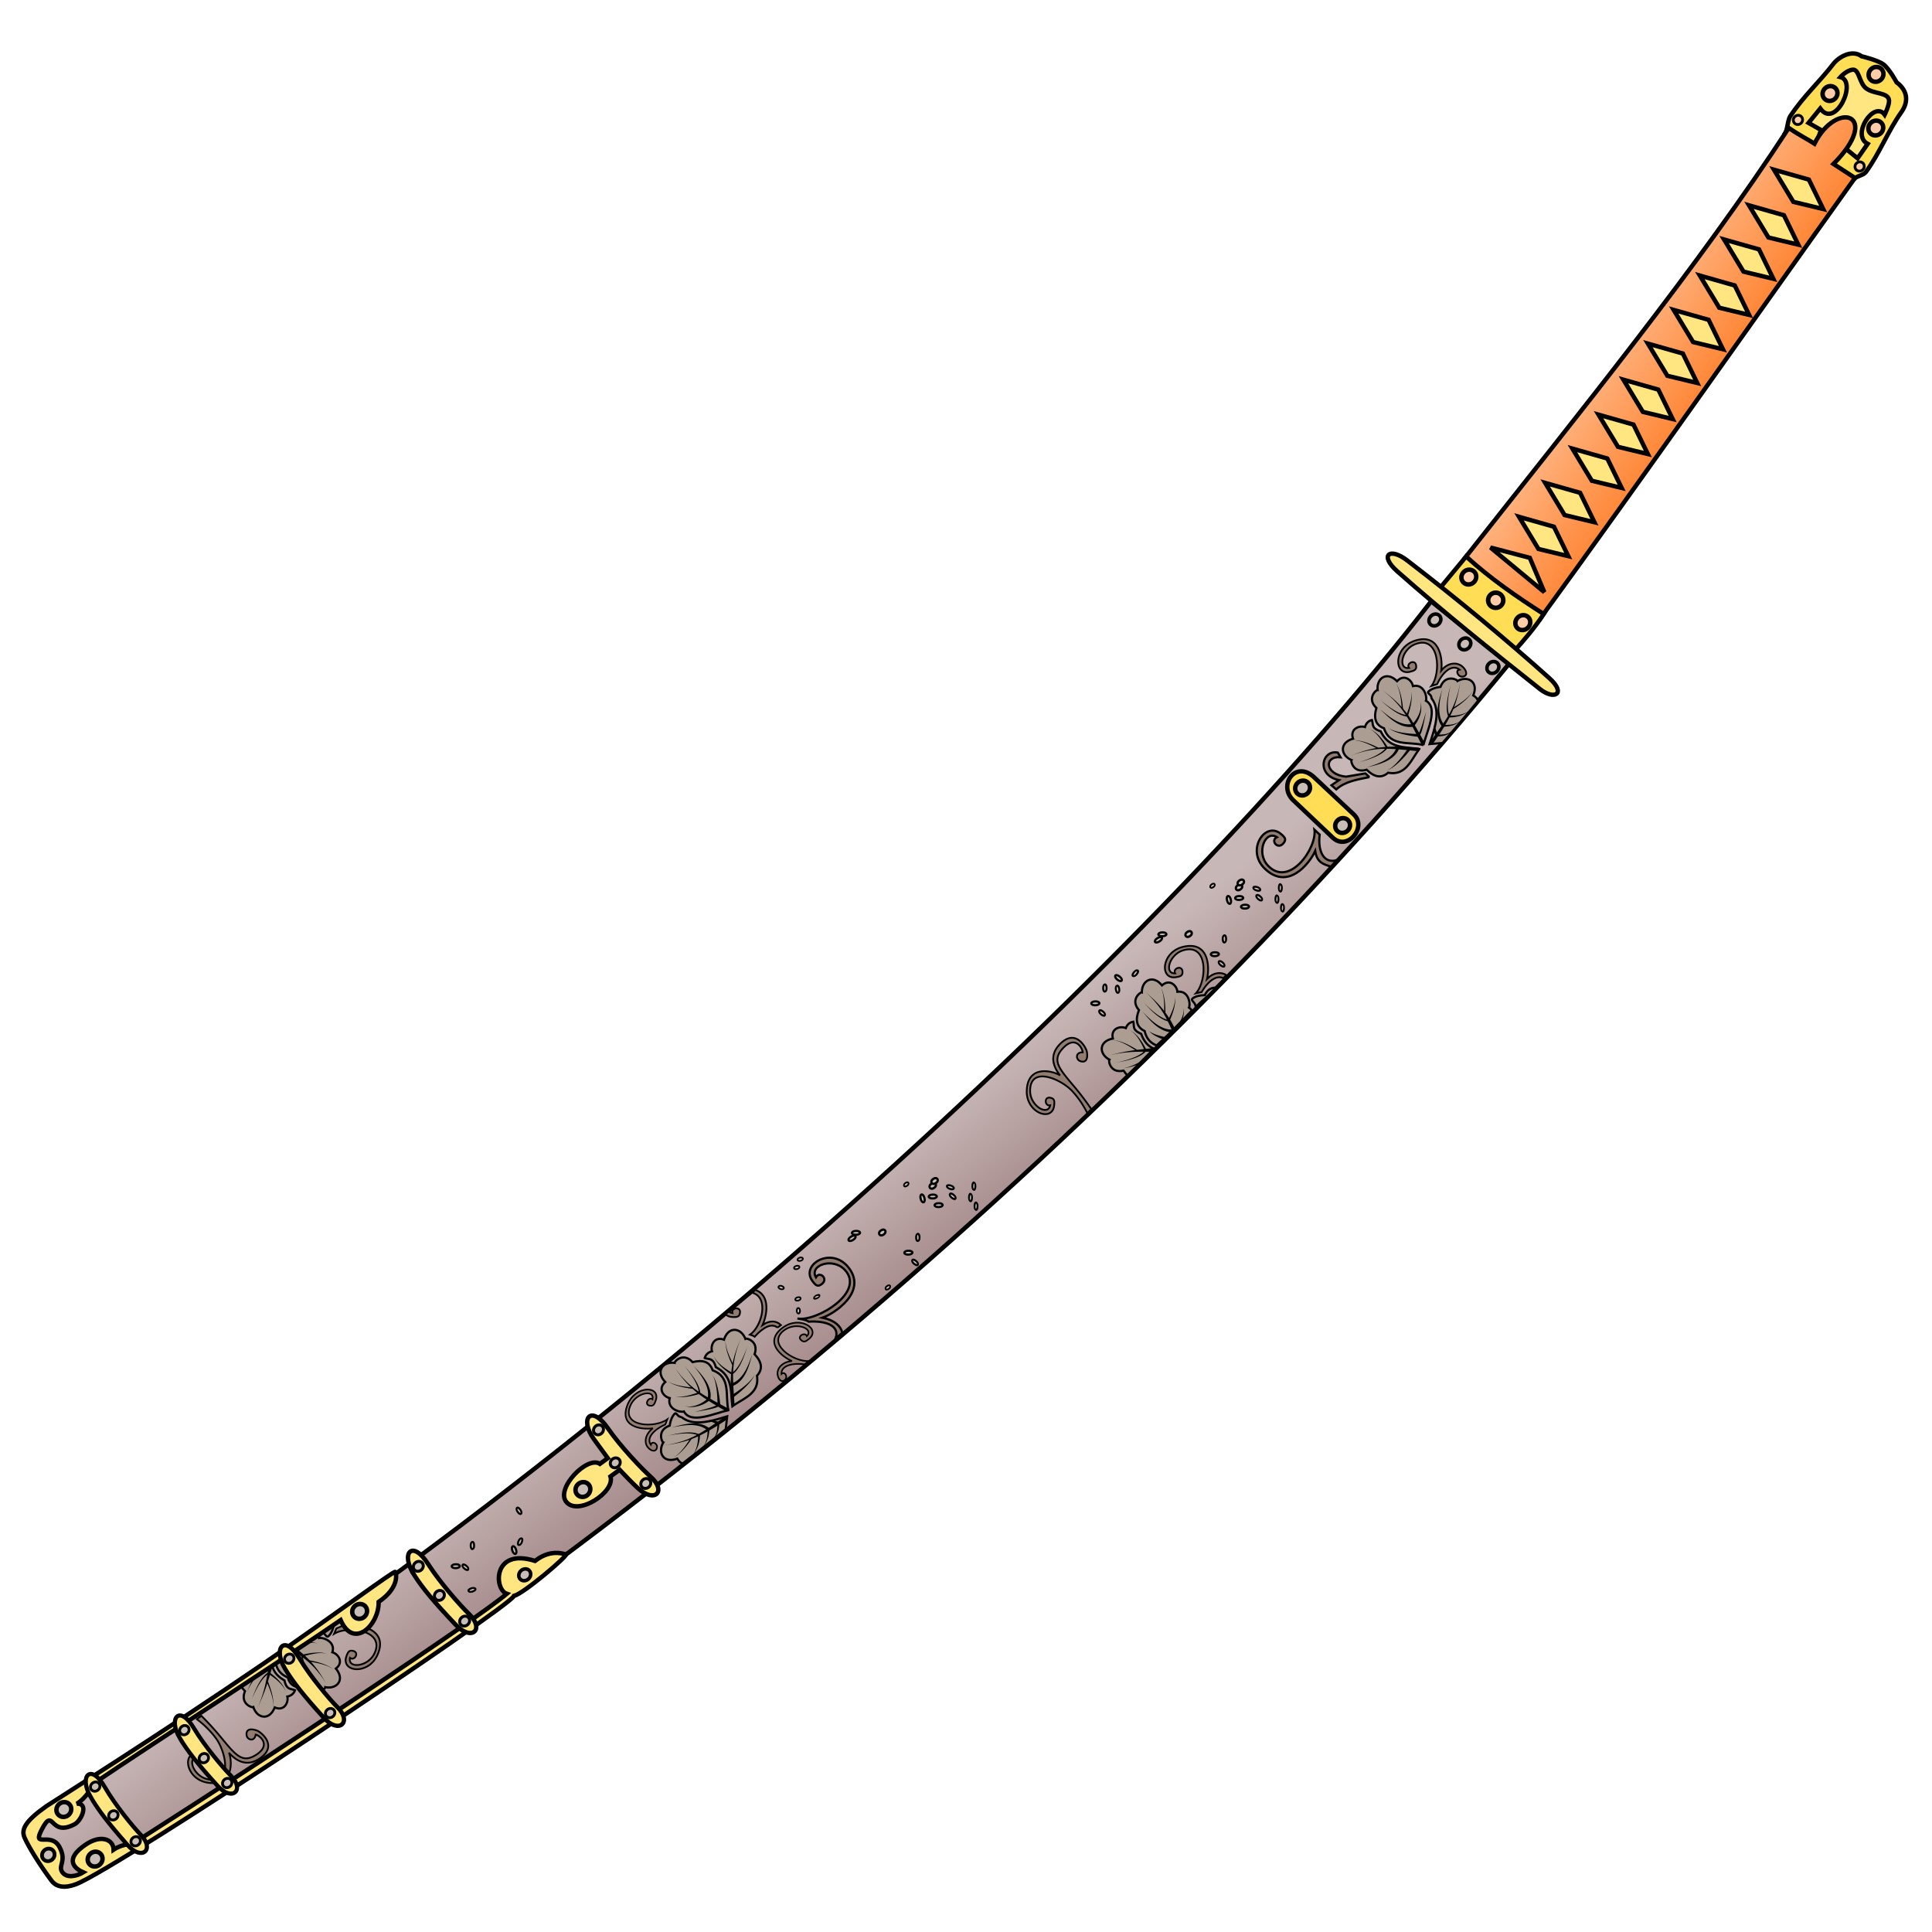 <svg cursor="default" version="1.1" viewBox="0 0 256 256" xmlns="http://www.w3.org/2000/svg">
 <defs>
  <linearGradient id="linearGradient2493" x1="213.71" x2="226.85" y1="45.45" y2="54.558" gradientUnits="userSpaceOnUse">
   <stop stop-color="#ffb380" offset="0"/>
   <stop stop-color="#ff7f2a" offset="1"/>
  </linearGradient>
  <linearGradient id="linearGradient2505" x1="117.64" x2="135.01" y1="151.66" y2="173.63" gradientUnits="userSpaceOnUse">
   <stop stop-color="#c8b7b7" offset="0"/>
   <stop stop-color="#916f6f" offset="1"/>
  </linearGradient>
 </defs>
 <path d="m189.64 79.673c-34.984 45.083-109.68 115.44-183.75 160l-2.347 3.679 3.246 5.212 3.725 0.693c78.262-46.898 143.64-105.57 189.44-161.3z" fill="url(#linearGradient2505)" fill-rule="evenodd" stroke="#000" stroke-width=".581"/>
 <path d="M42.47 216.193c.632.084.729.928 1.08.583.338-.332.56-.84.696-1.482.883-.25 1.174-.784 1.22-1.26-1.434.91-2.239 1.687-2.997 2.159zM31.967 223.458c.126.262.276.354.5.625-.7 1.688.935 2.23 1.104 2.115.472 1.49 2.127 1.858 2.827.042 1.25.556 1.863-.644 1.674-1.44.574-.108.877-.442 1.014-.832-.537-.256-1.107.015-1.392-1.3-1.003-.598-1.434-1.19-1.644-2-1.481.956-2.674 1.807-4.083 2.79zM36.54 220.368c.163.79.578 1.474 1.595 1.908.333 1.205 1.275 1.5 2.59 1.24 1.147 1.422 2.405.247 2.385.043 1.535.3 2.649-.978 1.39-2.462 1.087-.83.327-1.944-.463-2.159.477-1.471-1.345-2.033-1.782-1.882a1.445 1.445 0 0 0-.314-.444c-2.3 1.533-3.252 2.113-5.402 3.757z" fill="#ac9d93" fill-rule="evenodd" stroke="#000" stroke-width=".291"/>
 <path d="M39.036 218.567l-.129.184c.543.379 1.44.958 2.321 1.809.918.887 1.64 1.902 2.115 2.717-.49-.839-1.084-1.863-1.951-2.871a12.423 12.423 0 0 0-2.227-2.024l-.13.185z"/>
 <path d="M39.904 219.422c.034-.01.17.076.207.066.236-.06.926-.267 1.564-.372a5.24 5.24 0 0 1 .915-.078c.38.005.646.07.82.14a2.829 2.829 0 0 0-.817-.19 5.38 5.38 0 0 0-.934.003c-.67.055-1.356.206-1.607.271-.036.01-.114.15-.148.16z"/>
 <path d="M40.065 219.204c-.002.017-.104.06-.105.08-.016.228.013.547.16.976.12.349.298.718.52 1.1.216.37.454.72.662 1.012.188.263.4.536.588.799-.08-.113-.32-.457-.555-.822-.193-.3-.412-.66-.607-1.038a6.197 6.197 0 0 1-.456-1.1c-.122-.419-.133-.711-.119-.914.001-.017-.09-.076-.088-.093zM38.878 218.433l-.176-.056c-.115.357-.17.844-.03 1.447.105.445.3.886.552 1.316.247.422.531.806.775 1.116.324.412.564.691.68.852-.047-.066-.393-.55-.62-.895a9.845 9.845 0 0 1-.673-1.16c-.21-.44-.358-.869-.423-1.286a2.69 2.69 0 0 1 .09-1.278l-.175-.056z"/>
 <path d="M38.844 218.5c.013-.01.154.09.166.08a4.434 4.434 0 0 1 1.503-.787c.302-.086.592-.128.858-.126.357.003.614.086.778.172a2.156 2.156 0 0 0-.773-.24 3.183 3.183 0 0 0-.9.027c-.758.125-1.363.456-1.669.691-.013.01.05.173.037.183zM37.642 219.427l-.178.017c.026.287.133.867.311 1.37.077.217.16.4.247.55.118.204.22.31.293.38-.071-.07-.154-.197-.229-.409a3.446 3.446 0 0 1-.138-.565c-.089-.528-.1-1.06-.128-1.359l-.178.016zM40.75 220.052c.04.006.152.11.195.116.27.042.956.136 1.66.33.346.096.666.206.943.334.372.17.598.337.732.47a2.922 2.922 0 0 0-.715-.504 6.4 6.4 0 0 0-.932-.39 11.084 11.084 0 0 0-1.661-.41c-.044-.007-.181.06-.221.054zM35.889 220.733l-.215-.066c-.14.454-.25 1.287-.48 2.37a16.93 16.93 0 0 1-1.195 3.543c.564-1.219.998-2.197 1.412-3.485.343-1.066.56-1.862.693-2.296l-.215-.066z"/>
 <path d="M35.695 221.634c-.016.007-.107-.056-.123-.047-.202.108-.456.303-.74.656a6.268 6.268 0 0 0-.653 1.027c-.199.381-.368.769-.503 1.1-.122.3-.24.624-.363.923.053-.128.216-.515.4-.907.15-.323.338-.701.554-1.068.221-.377.45-.705.686-.972.29-.326.532-.492.711-.588.014-.008.015-.117.03-.124zM35.929 220.744l-.046-.178a3.334 3.334 0 0 0-1.261.654c-.34.277-.639.613-.899.988-.574.827-.904 1.786-1.002 2.029.104-.26.51-1.154 1.149-1.917.284-.34.594-.632.93-.863a3.598 3.598 0 0 1 1.175-.534l-.046-.179z"/>
 <path d="M35.586 221.655c.014.01-.011.14.003.15.28.197.859.579 1.369 1.068.575.551.855 1.04.968 1.413-.116-.382-.33-.878-.877-1.5a8.054 8.054 0 0 0-1.32-1.18c-.015-.01-.129.059-.143.049zM35.344 222.666c.016.037-.012.187.005.226.109.251.395.882.607 1.581.104.343.18.672.221.975.054.406.033.686-.007.87.04-.186.077-.46.044-.874a6.4 6.4 0 0 0-.168-.996 11.083 11.083 0 0 0-.538-1.624c-.018-.04-.148-.121-.164-.158z"/>
 <g fill-rule="evenodd" stroke="#000">
  <path d="M44.265 216.5c1.804-1.161 6.895-.483 5.317 2.653-.879 1.745-3.55 1.974-3.2.514.579.481 1.277-.697.421-.907-.514-.125-.684.079-.908.726-.723 2.086 2.918 2.496 4.122-.202 1.451-3.252-2.022-3.982-3.613-3.902.991-.64 1.287-1.643.968-2.41 0 0-.508.303-.482.31.303.928-.699 1.912-2.315 2.486zM28.549 230.241c1.312 1.698 2.444 6.219-.998 5.525-1.916-.387-2.842-2.902-1.342-2.951-.31.686 1.01 1.048.987.167-.015-.529-.257-.639-.94-.684-2.203-.147-1.637 3.474 1.283 3.922 3.52.54 3.213-3.036 2.796-3.97.712.784 2.161 2.08 4.111.736 2.455-1.693.091-3.506-.39-3.678-.967-.347-1.5-.105-1.375.652.101.617 1.058.86 1.196-.116.489.094 2.096 1.32.14 2.627-1.98 1.32-2.847 0-4.99-2.57a38.11 38.11 0 0 0-2.337-2.54l-.618.436a12.372 12.372 0 0 1 2.477 2.444z" fill="#917c6f" stroke-width=".234"/>
  <path d="M189.687 92.538c-.03-.637-.724-.635-.35-.956.36-.307.885-.485 1.537-.563.649-1.708 2.21-.981 2.253-.782 1.367-.76 2.822.108 2.086 1.91.375.229.56.47.624.727a270.392 270.392 0 0 1-4.696 5.572c-.59.062-1.187.099-1.716.151.742-2.192 1.496-4.47.262-6.059zM188.072 99.25c-1.118 1.434-1.762 3.576-4.134 3.137-.945.82-1.893.545-2.844-.4-1.742.551-2.14-1.123-2.01-1.282-1.445-.6-1.667-2.28.203-2.82-.446-1.293.803-1.8 1.58-1.542.157-.563.516-.836.917-.938.208.557-.111 1.101 1.173 1.5 1.113 2.297 3.046 2.031 5.115 2.344z" fill="#ac9d93" stroke-width=".291"/>
  <path d="m238.6 16.73s7.15 5.49 7.264 5.381c0.115-0.108 5.883-9.257 5.883-9.257-1.404-2.507-3.467-4.29-6.782-4.7z" fill="#ffe680" stroke-width="1.162"/>
  <g stroke-width=".581">
   <path d="M245.622 23.782l-3.84-1.225 2.277-3.268 2.085 1.688 1.335-1.914c-2.238-1.174.85-5.798 2.25-3.866 0 0 .618-1.253.581-1.87-.066-1.118-1.99-.824-3.044-1.623-.917-.697-.912-2.572-1.78-2.47-.846.099-1.62.977-1.62.977 2.298.614-.68 6.952-2.668 4.165l-1.557 1.908 1.646.937-1.046 3.106-3.718-2.637c.344-.52.352-1.776.694-2.292 1.77-2.668 3.862-4.537 5.706-6.924.696-.901 2.461-1.977 3.76-1.011 0 0 2.111.493 2.882 1.067.77.573 1.74 2.373 1.74 2.373 1.573 1.172 1.554 2.662.635 3.955-1.766 2.484-2.86 5.409-4.695 7.93-.35.482-1.257.507-1.623.994z" fill="#fd5"/>
   <path d="m237.02 16.953c1.589 1.082 2.499 1.489 3.406 2.084 2.993-5.92 8.99-3.824 2.518 2.688l2.85 1.85c-14.287 19.972-27.862 39.369-41.71 58.388l-9.94-8.074c15.185-19.256 30.842-38.506 42.876-56.936z" fill="url(#linearGradient2493)"/>
   <path d="m194.27 73.736-3.545 4.278 10.121 8.026c1.05-1.18 2.411-2.718 3.709-4.677-3.577-2.278-7.191-4.79-10.285-7.627z" fill="#fd5"/>
   <path d="M185.14 75.7c-2.386-2.107-1.038-3.252 1.32-1.44 6.775 5.202 13.28 10.62 18.823 15.589 2.315 2.075.678 2.97-1.222 1.464-6.425-5.093-12.816-10.218-18.921-15.612z" fill="#ffe680"/>
  </g>
 </g>
 <g fill="#c8beb7" stroke="#000" stroke-linecap="square" stroke-width=".471">
  <ellipse transform="rotate(-43.43)" cx="81.602" cy="190.37" rx=".835" ry=".737" style="paint-order:stroke fill markers"/>
  <ellipse transform="rotate(-43.43)" cx="82.299" cy="195.4" rx=".835" ry=".737" style="paint-order:stroke fill markers"/>
  <ellipse transform="rotate(-43.43)" cx="82.856" cy="200.22" rx=".835" ry=".737" style="paint-order:stroke fill markers"/>
 </g>
 <g fill="#fca" stroke="#000" stroke-linecap="square">
  <ellipse transform="rotate(-43.43)" cx="89.82" cy="198.63" rx="1.024" ry=".954" stroke-width=".594" style="paint-order:stroke fill markers"/>
  <circle transform="rotate(-43.43)" cx="89.249" cy="194.01" r="1.005" stroke-width=".604" style="paint-order:stroke fill markers"/>
  <ellipse transform="rotate(-43.43)" cx="88.775" cy="189.33" rx="1.012" ry=".956" stroke-width=".591" style="paint-order:stroke fill markers"/>
 </g>
 <g stroke="#000">
  <path d="m204.63 78.462-1.925-4.546-5.204-1.364zm3.175-4.77-3.952-0.95-2.575-4.262 4.628 1.314zm3.465-4.494-3.952-0.95-2.575-4.262 4.629 1.314zm3.608-4.545-3.951-0.95-2.575-4.262 4.628 1.314zm3.466-4.494-3.952-0.95-2.575-4.262 4.628 1.313zm3.292-4.637-3.952-0.95-2.575-4.262 4.628 1.314zm3.25-4.779-3.952-0.95-2.575-4.262 4.629 1.314zm3.411-4.466-3.951-0.95-2.575-4.262 4.628 1.313zm3.467-4.55-3.951-0.95-2.576-4.263 4.629 1.314zm3.212-4.783-3.952-0.95-2.575-4.262 4.629 1.313zm3.302-4.526-3.952-0.95-2.575-4.262 4.628 1.314zm3.304-4.721-3.952-0.95-2.575-4.262 4.629 1.313z" fill="#ffe680" fill-rule="evenodd" stroke-width=".581"/>
  <g fill="#fca" stroke-linecap="square">
   <g stroke-width=".591">
    <ellipse transform="rotate(-43.43)" cx="167.58" cy="175.7" rx="1.012" ry=".956" paint-order="stroke fill markers"/>
    <ellipse transform="rotate(-43.43)" cx="168.84" cy="183.19" rx="1.012" ry=".956" paint-order="stroke fill markers"/>
    <ellipse transform="rotate(-43.43)" cx="173.75" cy="178.05" rx="1.012" ry=".956" paint-order="stroke fill markers"/>
   </g>
   <ellipse transform="rotate(-43.43)" cx="163.78" cy="185.42" rx=".628" ry=".6" stroke-width=".369" paint-order="stroke fill markers"/>
   <ellipse transform="rotate(-43.43)" cx="162.09" cy="175.32" rx=".628" ry=".6" stroke-width=".369" paint-order="stroke fill markers"/>
  </g>
  <path d="M171.363 106.034c-2.066-1.957.272-5.374 2.758-3.046l5.27 4.938c1.783 1.67-.86 4.896-2.786 3.072z" fill="#fd5" fill-rule="evenodd" stroke-width=".581"/>
  <path d="M78.703 190.706c-1.976-2.708-.411-4.726 1.867-1.42 1.632 2.37 4.508 5.385 5.635 6.383 2.155 1.908.589 3.612-1.712 1.495-.798-.735-1.592-1.579-2.387-2.415l-1.22.89c.661 2.04-4.229 5.254-5.823 3.4-1.524-1.775 2.775-6.197 4.429-5.068l1.041-.758zM74.99 205.977c-1.399-.45-2.766-.17-4.101.853-5.639-1.792-5.436 3.8-3.733 4.356-4.039 3.43-31.19 21.41-48.857 32.657-1.114.709-1.97.395-3.247 1.25-.026-1.348-1.635-2.043-3.64-.712-3.105 2.062-1.381 3.274-.384 3.717-.77.475-2.197.86-2.796-.06-.565-.865.649-1.422-.347-3.29-1.13-2.12-3.688.253-2.35-2.327 1.632-3.148.98 1.107 4.364-.706.888-.476 1.909-2.791.282-2.714 1.292-.778 2.155-2.42 2.299-2.73 8.323-5.62 27.717-18.136 32.657-21.597 1.737 3.955 5.1.63 5.035-2.416 2.699-1.82 2.39-3.717 2.192-3.971-.149-.19-8.166 5.796-17.574 12.237-12.92 8.844-28.368 18.61-28.628 18.793-2.86 2.022-3.376 3.108-2.912 4.175.505 1.16 1.918 3.477 3.569 5.699.939 1.263 2.586.728 3.277.465 5.543-2.108 57.586-36.767 58.007-38.187 1.313-.333 7.078-5.255 6.888-5.492z" fill="#ffe680" fill-rule="evenodd" stroke-width=".581"/>
  <g fill="#c8beb7" stroke-linecap="square">
   <g stroke-width=".591">
    <ellipse transform="rotate(-43.43)" cx="53.562" cy="194.49" rx="1.012" ry=".956" paint-order="stroke fill markers"/>
    <ellipse transform="rotate(-43.43)" cx="53.995" cy="201.74" rx="1.012" ry=".956" paint-order="stroke fill markers"/>
    <ellipse transform="rotate(-43.43)" cx="-79.593" cy="196.43" rx="1.012" ry=".956" paint-order="stroke fill markers"/>
   </g>
   <g stroke-width=".395">
    <ellipse transform="rotate(-43.43)" cx="-74.05" cy="196.81" rx=".692" ry=".623" paint-order="stroke fill markers"/>
    <ellipse transform="rotate(-43.43)" cx="-72.658" cy="192.11" rx=".692" ry=".623" paint-order="stroke fill markers"/>
    <ellipse transform="rotate(-43.43)" cx="-72.992" cy="201.58" rx=".692" ry=".623" paint-order="stroke fill markers"/>
   </g>
   <ellipse transform="rotate(-43.43)" cx="-92.96" cy="199.34" rx=".831" ry=".741" stroke-width=".472" paint-order="stroke fill markers"/>
  </g>
  <g fill="#ffe680" fill-rule="evenodd">
   <path d="M54.844 208.637c-1.8-2.829-.239-4.738 1.917-1.35 1.544 2.427 4.308 5.545 5.397 6.584 2.084 1.986.387 3.7-1.765 1.43-2.87-3.026-4.404-4.865-5.55-6.664z" stroke-width=".581"/>
   <path d="M37.755 221.098c-1.649-2.772-.034-4.647 1.94-1.327 1.415 2.379 3.998 5.434 5.024 6.45 1.964 1.946.224 3.63-1.794 1.407-2.692-2.966-4.12-4.768-5.17-6.53z" stroke-width=".57"/>
   <path d="M23.828 230.313c-1.597-2.687-.03-4.507 1.883-1.288 1.37 2.305 3.873 5.266 4.868 6.252 1.903 1.885.214 3.519-1.742 1.365-2.608-2.874-3.993-4.62-5.009-6.33zM11.989 238.064c-1.555-2.711.04-4.507 1.903-1.259 1.333 2.328 3.79 5.327 4.769 6.328 1.873 1.915.158 3.522-1.763 1.338-2.563-2.914-3.92-4.682-4.91-6.407z" stroke-width=".553"/>
  </g>
  <g fill="#c8beb7" stroke-linecap="square">
   <g stroke-width=".395">
    <ellipse transform="rotate(-43.43)" cx="-103.05" cy="193.55" rx=".692" ry=".623" paint-order="stroke fill markers"/>
    <ellipse transform="rotate(-43.43)" cx="-102.43" cy="188.83" rx=".692" ry=".623" paint-order="stroke fill markers"/>
    <ellipse transform="rotate(-43.43)" cx="-102.96" cy="198.32" rx=".692" ry=".623" paint-order="stroke fill markers"/>
   </g>
   <g stroke-width=".373">
    <ellipse transform="rotate(-42.21)" cx="-136.51" cy="190.7" rx=".651" ry=".59" paint-order="stroke fill markers"/>
    <ellipse transform="rotate(-42.21)" cx="-135.93" cy="186.22" rx=".651" ry=".59" paint-order="stroke fill markers"/>
    <ellipse transform="rotate(-42.21)" cx="-136.43" cy="195.22" rx=".651" ry=".59" paint-order="stroke fill markers"/>
    <ellipse transform="rotate(-39.696)" cx="-142.08" cy="194.68" rx=".651" ry=".59" paint-order="stroke fill markers"/>
    <ellipse transform="rotate(-39.696)" cx="-141.5" cy="190.21" rx=".651" ry=".59" paint-order="stroke fill markers"/>
    <ellipse transform="rotate(-39.696)" cx="-142" cy="199.21" rx=".651" ry=".59" paint-order="stroke fill markers"/>
    <ellipse transform="rotate(-40.134)" cx="-112.37" cy="192.74" rx=".651" ry=".59" paint-order="stroke fill markers"/>
    <ellipse transform="rotate(-40.134)" cx="-112.87" cy="201.74" rx=".651" ry=".59" paint-order="stroke fill markers"/>
   </g>
   <g stroke-width=".591">
    <ellipse transform="rotate(-43.43)" cx="-112.18" cy="187.82" rx="1.012" ry=".956" paint-order="stroke fill markers"/>
    <ellipse transform="rotate(-43.43)" cx="-160.2" cy="187.56" rx="1.012" ry=".956" paint-order="stroke fill markers"/>
    <ellipse transform="rotate(-43.43)" cx="-158.69" cy="179.94" rx="1.012" ry=".956" paint-order="stroke fill markers"/>
   </g>
   <ellipse transform="rotate(-43.43)" cx="-164.32" cy="182.89" rx=".86" ry=".805" stroke-width=".5" paint-order="stroke fill markers"/>
  </g>
  <path d="M188.607 98.73c-1.864-.507-4.4.274-5.22-2.23-1.171-.438-1.384-1.402-1.01-2.688-1.317-1.267-.037-2.418.164-2.38-.165-1.555 1.205-2.554 2.574-1.17.922-1.011 1.965-.157 2.11.648 1.508-.347 1.909 1.517 1.72 1.939 1.705.979.11 4.06-.338 5.882z" fill="#ac9d93" fill-rule="evenodd" stroke-width=".291"/>
 </g>
 <path d="M188.563 98.543l.199-.105c-.504-.96-1.47-2.775-2.425-4.015-1.115-1.449-2.34-2.383-3.495-3.2 1.144.809 2.325 1.853 3.313 3.331.81 1.212 1.735 3.191 2.208 4.093l.2-.104z"/>
 <path d="M186.384 94.985c.012-.033.16-.098.172-.134.086-.243.297-.915.41-1.577.056-.33.086-.642.084-.93a2.844 2.844 0 0 0-.117-.831c.055.18.095.45.067.83-.02.282-.076.586-.157.905-.16.626-.426 1.296-.507 1.526-.013.035.06.178.048.211z"/>
 <path d="M186.615 94.844c-.017 0-.068-.096-.084-.096-.204-.004-.494-.04-.902-.198a6.198 6.198 0 0 1-1.055-.55c-.36-.227-.7-.477-.982-.695a22.549 22.549 0 0 1-.77-.624c.26.223.485.432.745.655.272.232.6.5.951.747.36.254.713.465 1.05.614.415.184.73.24.96.245.017 0 .07-.097.087-.098zM187.28 96.094l-.04-.18a2.69 2.69 0 0 1-1.282-.022 4.677 4.677 0 0 1-1.244-.533 9.845 9.845 0 0 1-1.097-.77 35.12 35.12 0 0 1-.838-.697c.15.13.408.393.79.752.288.27.645.587 1.044.87.407.288.829.52 1.263.663.59.193 1.079.18 1.445.096l-.041-.18z"/>
 <path d="M187.21 96.121c.012-.012.167.065.18.053.26-.285.642-.858.833-1.603a3.18 3.18 0 0 0 .104-.894c-.012-.367-.099-.62-.17-.79.071.17.13.434.103.79-.021.264-.088.55-.2.843a4.434 4.434 0 0 1-.915 1.429c-.01.011.077.16.065.172zM187.913 97.45l.011-.177c-.147-.01-.446-.017-.9-.052-.344-.028-.76-.071-1.182-.14a7.149 7.149 0 0 1-1.139-.27 2.786 2.786 0 0 1-.452-.196 1.094 1.094 0 0 1-.318-.249c.06.074.152.167.305.27.116.08.26.16.44.24.316.144.701.27 1.128.38a14.883 14.883 0 0 0 2.095.373l.012-.178zM187.911 97.51c.037-.04.255-.13.29-.195l.011-.02c.05-.092.104-.22.163-.395.09-.262.17-.579.252-.952.075-.337.142-.685.2-.969.034-.162.064-.297.092-.414.038-.153.07-.256.097-.325a6.378 6.378 0 0 0-.118.319c-.04.115-.08.245-.13.405-.085.277-.184.618-.287.945-.116.366-.22.66-.326.907a4.177 4.177 0 0 1-.181.375c-.032.057-.025.278-.062.319zM185.83 94.087c-.002-.04.077-.172.074-.215a11.016 11.016 0 0 0-.265-1.691 6.394 6.394 0 0 0-.307-.963 2.925 2.925 0 0 0-.44-.756c.12.145.268.385.405.77.102.288.185.616.25.968.132.72.166 1.41.184 1.683.003.043.097.164.099.204zM187.982 99.312l.018-.224c-1.081-.087-3.13-.238-4.69-.092-1.82.17-3.264.708-4.57 1.25 1.294-.537 2.807-.979 4.584-1.025 1.457-.039 3.625.234 4.64.315l.018-.224z"/>
 <path d="M183.815 98.986c-.01.015-.118.006-.127.02-.111.17-.297.396-.648.657a6.197 6.197 0 0 1-1.028.6c-.384.182-.776.336-1.111.459a22.56 22.56 0 0 1-.94.318c.327-.1.625-.18.952-.28.342-.107.743-.241 1.14-.406.407-.17.773-.355 1.08-.56.376-.254.592-.49.718-.682.01-.015-.045-.111-.036-.126zM185.227 99.09l-.174-.061a2.69 2.69 0 0 1-.702 1.072 4.677 4.677 0 0 1-1.115.768 9.844 9.844 0 0 1-1.237.517c-.39.136-.958.313-1.036.336.19-.058.55-.135 1.058-.267.381-.099.84-.232 1.292-.419.46-.19.882-.423 1.235-.714.478-.395.727-.816.852-1.17l-.173-.062z"/>
 <path d="M183.784 99.093c-.009-.016.07-.123.062-.139a8.04 8.04 0 0 0-1.061-1.417c-.572-.599-1.048-.856-1.418-1.005.361.145.824.467 1.323 1.088.443.55.773 1.16.944 1.456.009.016.141.001.15.017zM186.712 99.279l-.145-.105c-.086.12-.251.369-.523.733-.207.277-.466.606-.75.926a7.15 7.15 0 0 1-.835.82c-.15.12-.286.211-.407.278-.16.087-.285.124-.38.136.094-.012.221-.04.39-.114.13-.056.274-.135.438-.244.29-.191.602-.45.923-.752a14.888 14.888 0 0 0 1.434-1.573l-.145-.105zM182.756 99.246c-.036-.02-.105-.156-.143-.177a11.084 11.084 0 0 0-1.572-.678 6.4 6.4 0 0 0-.977-.254 2.922 2.922 0 0 0-.874-.032c.187-.024.467-.02.866.069.299.067.62.172.953.305.678.272 1.281.612 1.522.742.038.02.19.005.225.025zM189.663 98.452l.185.129c.622-.889 1.79-2.58 2.455-3.997.775-1.656 1.043-3.173 1.239-4.573-.194 1.387-.58 2.915-1.44 4.471-.705 1.275-2.039 3.006-2.623 3.84l.184.13z"/>
 <path d="M192.056 95.024c-.008-.015.054-.105.047-.12-.09-.181-.191-.456-.238-.89a6.198 6.198 0 0 1 .004-1.19c.037-.424.103-.841.167-1.192.078-.426.17-.836.201-.97-.078.332-.161.63-.24.962-.081.348-.168.762-.227 1.188-.06.437-.086.847-.064 1.214.027.453.121.76.223.965.008.016.118.018.127.033zM191.25 96.188l.142-.118a2.69 2.69 0 0 1-.569-1.148 4.678 4.678 0 0 1-.097-1.35c.027-.478.105-.943.18-1.329.08-.405.217-.985.236-1.064-.047.193-.163.543-.306 1.047a9.97 9.97 0 0 0-.293 1.327 4.83 4.83 0 0 0-.01 1.426c.098.612.335 1.04.576 1.328l.141-.119z"/>
 <path d="M191.98 94.944c.017 0 .07.122.088.122.38.001.95-.055 1.524-.267.612-.226 1.038-.551 1.336-.781a3.838 3.838 0 0 1-1.373.66c-.581.149-1.113.145-1.487.144-.017 0-.071.122-.089.122zM190.335 97.373l.172-.049c-.043-.148-.106-.298-.185-.488a2.854 2.854 0 0 1-.143-.4 1.325 1.325 0 0 1-.036-.442c.017-.212.082-.425.15-.584-.069.16-.159.358-.22.57-.046.161-.07.314-.072.475-.002.16.018.313.046.462.032.177.085.398.116.506l.172-.05zM192.368 93.979c.035-.02.188-.01.225-.033.236-.143.824-.529 1.381-1.012a6.4 6.4 0 0 0 .714-.714c.267-.318.396-.562.47-.737-.073.173-.218.413-.498.712a6.33 6.33 0 0 1-.745.667c-.578.447-1.177.795-1.41.936-.038.022-.102.16-.137.181zM190.44 97.448c.018 0 .07.123.088.123.185.001.438-.013.684-.06.208-.04.397-.1.581-.188.18-.087.342-.195.502-.314.21-.157.416-.33.564-.445a6.045 6.045 0 0 1-.591.403c-.172.1-.341.18-.522.239-.182.058-.365.09-.562.106-.234.02-.474.016-.655.015-.017 0-.07.122-.088.121zM191.047 96.17c.018 0 .07.122.087.122.366.003.91-.033 1.397-.2.526-.182.91-.484 1.21-.716a3.14 3.14 0 0 1-1.244.594c-.482.104-.998.081-1.361.078-.017 0-.071.122-.09.121z"/>
 <g fill-rule="evenodd" stroke="#000">
  <path d="M181.456 102.968l-.538-.487-2.564.432c-2.873-.295-2.915-2.783-.727-2.572l-.357-.62c-2.126-.429-2.937 3.006.156 3.65l-1.004.68.635.55c1.227-1.096 2.841-1.3 4.4-1.633zM174.172 109.94c.342 2.471-3.383 7.773-6.198 4.717-1.567-1.7-.307-4.729 1.225-3.73-.903.434.095 1.697.834.846.444-.51.3-.783-.34-1.302-2.06-1.675-4.636 2.15-2.125 4.609 3.027 2.964 5.886-.54 6.704-2.319.22 1.568 1.167 1.777 2.071 2.067l.772-.846c-1.702.485-2.524-1.161-2.252-3.392z" fill="#917c6f" stroke-width=".291"/>
  <path d="M189.674 90.895c1.314-1.697 1.081-6.827-2.18-5.528-1.815.724-2.276 3.365-.791 3.144-.429-.62.806-1.212.94-.341.08.523-.137.674-.801.841-2.142.54-2.234-3.124.559-4.089 3.366-1.162 3.792 2.361 3.574 3.939.836-1.076 2.073-1.186 2.805-.534.643.573.718 1.31-.049 1.332-.539.017-.932-.812-.341-.933-.948-.736-2.17.198-2.959 1.924z" fill="#917c6f" stroke-width=".234"/>
  <path d="M158.433 133.446c.03-.638-.783-.885-.38-1.169.387-.272.927-.4 1.582-.418.406-.824.983-1.015 1.46-.974-1.153 1.248-2.062 1.9-2.662 2.56zM149.4 142.472c-.235-.17-.3-.334-.525-.604-1.786.385-2.026-1.32-1.882-1.465-1.382-.732-1.446-2.426.466-2.789-.323-1.33.967-1.717 1.717-1.388.209-.545.592-.784 1-.848.156.574-.213 1.086 1.028 1.603.41 1.094.915 1.625 1.673 1.976-1.206 1.286-2.257 2.306-3.478 3.515zM153.26 138.53c-.747-.304-1.346-.835-1.59-1.913-1.125-.544-1.247-1.524-.754-2.77-1.194-1.384.188-2.41.385-2.354-.02-1.564 1.438-2.43 2.672-.926 1.012-.92 1.97.028 2.04.844 1.533-.205 1.759 1.688 1.532 2.09.16.113.285.243.38.389-1.92 1.987-2.662 2.82-4.665 4.64z" fill="#ac9d93" stroke-width=".291"/>
 </g>
 <path d="M155.481 136.397l.205-.094a12.425 12.425 0 0 0-1.591-2.554c-.837-1.034-1.737-1.803-2.475-2.436a12.965 12.965 0 0 1 2.294 2.57c.679 1.019 1.087 2.006 1.362 2.607l.205-.093z"/>
 <path d="M154.796 135.39c.015-.033.167-.083.183-.118.109-.234.381-.883.555-1.532.087-.324.146-.63.171-.918a2.818 2.818 0 0 0-.04-.839c.038.185.053.458-.01.833a5.25 5.25 0 0 1-.24.886c-.218.61-.546 1.251-.648 1.472-.016.034.044.183.029.216z"/>
 <path d="M155.038 135.27c-.017 0-.058-.102-.075-.103-.202-.023-.488-.086-.879-.282a6.198 6.198 0 0 1-1-.645c-.336-.26-.65-.54-.912-.784a22.55 22.55 0 0 1-.708-.693c.238.246.443.475.68.721.25.257.551.554.878.833.335.287.666.53.988.71.396.221.704.307.932.332.018.002.08-.09.096-.089zM155.584 136.577l-.024-.183a2.69 2.69 0 0 1-1.273-.141 4.677 4.677 0 0 1-1.19-.647 9.843 9.843 0 0 1-1.02-.87 35.106 35.106 0 0 1-.769-.772c.138.144.37.43.717.823.26.295.587.644.958.963.378.325.776.596 1.195.778.569.248 1.057.28 1.43.231l-.024-.182z"/>
 <path d="M155.512 136.598c.012-.011.16.08.173.068.287-.258.72-.793.98-1.517.11-.31.171-.607.187-.88a2.157 2.157 0 0 0-.096-.804 1.7 1.7 0 0 1 .03.796c-.046.262-.14.54-.279.821a4.434 4.434 0 0 1-1.044 1.338c-.012.01.062.167.049.178zM154.384 137.613l.048-.172c-.29-.08-.81-.187-1.314-.37a3.446 3.446 0 0 1-.531-.237c-.195-.111-.306-.216-.361-.298.056.083.142.204.32.356.133.113.298.227.497.342a6.46 6.46 0 0 0 1.293.552l.048-.173zM154.327 134.443c.002-.04.093-.163.094-.207.007-.276 0-.979-.106-1.709a6.402 6.402 0 0 0-.216-.986 2.92 2.92 0 0 0-.367-.794c.106.156.23.407.331.804.075.296.127.63.159.987.064.728.033 1.42.026 1.693 0 .044.081.172.08.212zM152.785 139.104l-.027-.224c-.45.054-1.273.124-2.383.27-1.34.176-2.381.427-3.681.763a16.931 16.931 0 0 1 3.7-.54c1.106-.032 1.946.01 2.417-.046l-.026-.223z"/>
 <path d="M151.864 139.133c-.01.014-.118-.005-.128.008-.127.159-.333.367-.706.594-.305.184-.669.35-1.08.5-.4.147-.805.264-1.15.354-.419.11-.829.201-.964.23.335-.07.639-.121.974-.191.35-.074.761-.17 1.172-.298.421-.13.803-.281 1.127-.457.399-.217.636-.432.779-.61.011-.015-.034-.116-.024-.13zM152.78 139.063l-.167-.078c-.137.297-.349.672-.736 1.06-.288.29-.63.541-1.016.76a7.917 7.917 0 0 1-2.092.786c.256-.052 1.26-.205 2.176-.621.415-.19.8-.422 1.133-.707.449-.385.717-.791.87-1.123l-.167-.077z"/>
 <path d="M151.824 139.236c-.007-.016.081-.115.073-.132a8.053 8.053 0 0 0-.924-1.51c-.513-.65-.963-.95-1.318-1.133.347.179.777.542 1.216 1.207.39.59.662 1.227.805 1.538.007.016.14.014.148.03zM150.785 139.293c-.033-.023-.09-.165-.126-.19-.229-.153-.828-.521-1.501-.821a6.4 6.4 0 0 0-.95-.344 2.922 2.922 0 0 0-.867-.114c.189-.007.468.023.857.15.29.094.6.229.92.392.65.334 1.218.73 1.445.88.037.025.189.024.222.047z"/>
 <g fill-rule="evenodd" stroke="#000">
  <path d="M158.453 131.624c1.466-1.567 1.713-6.697-1.655-5.707-1.875.551-2.58 3.138-1.081 3.056-.369-.656.916-1.132.968-.252.032.528-.2.659-.876.763-2.183.337-1.933-3.319.938-4.019 3.46-.843 3.555 2.705 3.19 4.255.808-.86 1.848-.97 2.546-.52 0 0-.39.446-.392.42-.86-.466-2.007.344-2.862 1.83zM142.113 144.617c-1.434-1.596-5.679-3.52-5.614-.01.036 1.954 2.345 3.317 2.662 1.85-.73.182-.85-1.183.013-1 .517.109.582.366.504 1.046-.251 2.194-3.712.987-3.628-1.966.1-3.56 3.564-2.616 4.407-2.038-.643-.841-1.658-2.5.014-4.176 2.107-2.111 3.466.54 3.549 1.044.167 1.013-.166 1.494-.889 1.236-.589-.21-.656-1.196.33-1.156-.006-.498-.923-2.299-2.56-.609-1.654 1.71-.51 2.8 1.633 5.37.734.88 1.42 1.804 2.078 2.755l-.54.53a12.373 12.373 0 0 0-1.96-2.876z" fill="#917c6f" stroke-width=".234"/>
  <path d="M90.293 187.76c-.636-.047-.615-.742-.946-.376-.317.35-.51.87-.607 1.52-1.726.6-1.044 2.18-.845 2.23-.8 1.343.027 2.824 1.849 2.139.218.382.454.574.708.645a270.43 270.43 0 0 0 5.705-4.536c.079-.588.132-1.183.2-1.71-2.212.679-4.51 1.367-6.064.088zM97.048 186.338c1.465-1.077 3.626-1.659 3.254-4.043.846-.92.599-1.876-.318-2.853.6-1.727-1.062-2.172-1.224-2.047-.558-1.461-2.232-1.731-2.825.123-1.28-.483-1.823.751-1.587 1.535-.567.141-.85.492-.964.89.551.224 1.105-.08 1.466 1.215 2.265 1.179 1.944 3.103 2.198 5.18z" fill="#ac9d93" stroke-width=".291"/>
  <path d="M96.514 186.858c-.454-1.877.399-4.391-2.081-5.281-.404-1.184-1.361-1.424-2.658-1.087-1.229-1.353-2.416-.107-2.384.096-1.55-.21-2.587 1.13-1.243 2.539-1.037.893-.213 1.96.588 2.128-.39 1.497 1.461 1.951 1.889 1.775.93 1.732 4.055.226 5.889-.17z" fill="#ac9d93" stroke-width=".291"/>
 </g>
 <path d="M96.327 186.808l.11-.196c-.888-.499-2.84-1.481-4.028-2.325-1.45-1.03-2.46-2.24-3.235-3.406.783 1.177 1.682 2.429 3.099 3.585 1.212.99 2.998 2.007 3.944 2.538l.11-.196z"/>
 <path d="M92.834 184.53c-.034.01-.175-.067-.21-.055-.233.074-.91.32-1.54.463-.321.072-.626.118-.91.131-.38.017-.648-.031-.827-.091.18.06.44.127.827.141.288.01.6-.01.932-.058a10.75 10.75 0 0 0 1.589-.364c.036-.012.105-.157.139-.168z"/>
 <path d="M92.686 184.755c0-.017.1-.066.1-.084.002-.23-.045-.546-.217-.966-.14-.341-.34-.7-.584-1.067a13.161 13.161 0 0 0-.72-.972c-.203-.252-.43-.512-.633-.764.087.108.347.437.602.788.21.288.45.635.667 1.001.223.377.4.735.519 1.07.146.413.174.704.172.908 0 .016.095.07.094.086zM93.916 185.456l.178.046c.094-.364.121-.852-.055-1.447a4.816 4.816 0 0 0-.627-1.281 9.971 9.971 0 0 0-.84-1.069c-.347-.392-.603-.657-.729-.811.052.063.425.527.673.857.236.315.508.701.739 1.119.236.427.408.847.497 1.26.12.552.065.97-.015 1.28l.179.046z"/>
 <path d="M93.945 185.387c-.012.011-.158-.08-.17-.07-.27.234-.752.627-1.455.873a3.047 3.047 0 0 1-.849.176 1.7 1.7 0 0 1-.786-.126c.168.077.419.17.786.194a3.18 3.18 0 0 0 .896-.08c.75-.168 1.334-.533 1.626-.787.013-.01-.06-.169-.048-.18zM95.254 186.127l.179-.006a14.883 14.883 0 0 0-.313-2.105 7.116 7.116 0 0 0-.347-1.139 2.928 2.928 0 0 0-.228-.446c-.099-.156-.189-.25-.26-.313.071.063.154.164.239.325.064.123.125.274.183.458.1.325.179.718.237 1.147.057.423.088.84.105 1.186.023.454.021.753.027.9l.178-.006zM95.313 186.127c-.041.036-.262.024-.32.054-.086.043-.203.1-.38.17a9.87 9.87 0 0 1-.916.3c-.33.094-.673.183-.953.26-.161.045-.293.082-.409.118a6.481 6.481 0 0 0-.322.109c.07-.026.174-.054.328-.087.117-.025.253-.051.417-.08.285-.05.634-.108.974-.172.375-.072.694-.144.959-.225.189-.058.324-.113.42-.162.066-.033.16-.249.202-.285zM91.951 183.95c-.04-.004-.157-.101-.2-.105-.273-.026-.963-.08-1.678-.233a6.33 6.33 0 0 1-.96-.277c-.382-.149-.616-.302-.758-.427.143.126.365.29.743.461a6.4 6.4 0 0 0 .953.334c.712.194 1.408.287 1.683.314.044.004.177-.071.217-.068zM97.112 186.25l.225-.011c-.052-1.018-.263-3.193-.183-4.648.098-1.775.583-3.275 1.156-4.553-.578 1.29-1.157 2.718-1.38 4.533-.19 1.554-.097 3.607-.042 4.69l.224-.01z"/>
 <path d="M96.906 182.075c.015-.008.11.05.125.04.195-.12.438-.33.701-.7.214-.3.41-.66.591-1.062.177-.392.323-.79.438-1.128.105-.306.204-.637.308-.943-.044.131-.184.527-.345.93-.132.331-.297.719-.49 1.098-.2.39-.409.73-.63 1.01-.27.343-.501.523-.675.63-.013.008-.008.117-.023.125zM96.97 183.49l.056.175c.358-.115.786-.353 1.194-.819.301-.344.546-.759.75-1.214.2-.446.345-.901.456-1.28.146-.503.233-.86.297-1.05-.026.078-.219.641-.366 1.027-.14.368-.322.803-.553 1.221a4.677 4.677 0 0 1-.8 1.093 2.69 2.69 0 0 1-1.09.67l.056.176z"/>
 <path d="M97.014 182.048c-.016-.01.002-.142-.013-.151-.291-.18-.89-.527-1.428-.986-.606-.516-.915-.988-1.05-1.353.138.374.382.857.964 1.446.505.51 1.093.92 1.386 1.1.016.01.125-.066.14-.056zM97.116 184.98l.1.147a14.883 14.883 0 0 0 1.614-1.388c.311-.312.579-.617.779-.9.113-.162.196-.304.256-.431.078-.167.11-.293.125-.388a1.094 1.094 0 0 1-.147.376c-.07.12-.165.252-.29.4-.22.258-.512.534-.843.811a14.5 14.5 0 0 1-.947.722c-.372.262-.626.42-.748.503l.101.148zM97.196 181.024c-.018-.036.001-.187-.019-.226-.123-.244-.445-.857-.697-1.542a6.332 6.332 0 0 1-.278-.961c-.078-.402-.074-.682-.044-.868-.03.188-.05.463.007.874a6.4 6.4 0 0 0 .226.984c.215.706.508 1.345.632 1.59.02.04.155.113.173.149zM96.205 187.906l-.124-.188c-.85.56-2.62 1.844-3.914 2.512-1.58.816-3.119 1.157-4.511 1.311 1.406-.155 2.93-.38 4.607-1.108 1.436-.623 3.16-1.743 4.065-2.34l-.123-.187z"/>
 <path d="M92.71 190.2c-.015-.01-.013-.12-.03-.129-.202-.107-.505-.21-.957-.25a6.267 6.267 0 0 0-1.216.029c-.427.047-.844.122-1.194.194-.317.065-.652.147-.97.212.136-.028.548-.107.977-.173.352-.055.77-.109 1.195-.133a6.2 6.2 0 0 1 1.19.03c.433.059.705.168.884.263.015.008.106-.052.12-.044zM93.897 189.428l.122-.138c-.28-.25-.701-.498-1.31-.614a4.817 4.817 0 0 0-1.426-.031 9.966 9.966 0 0 0-1.335.255c-.508.129-.86.235-1.056.276.08-.017.663-.136 1.07-.205.389-.065.856-.129 1.334-.143a4.68 4.68 0 0 1 1.347.136 2.69 2.69 0 0 1 1.131.601l.123-.137z"/>
 <path d="M92.632 190.12c0 .018-.124.069-.124.086-.01.373-.021.906-.186 1.482a3.838 3.838 0 0 1-.7 1.354c.239-.292.576-.708.819-1.313a4.514 4.514 0 0 0 .31-1.517c.001-.018-.12-.074-.12-.091zM95.107 188.547l.055-.17a6.333 6.333 0 0 0-.502-.132 2.397 2.397 0 0 0-.46-.059 1.755 1.755 0 0 0-.477.059c-.215.055-.414.139-.577.204.161-.064.375-.123.588-.134.16-.01.302.01.44.048.136.039.266.096.397.155.187.084.336.152.482.199l.054-.17zM91.656 190.482c-.02.034-.161.094-.185.13-.148.23-.512.819-.976 1.384a6.33 6.33 0 0 1-.687.726c-.307.27-.551.409-.727.478.177-.07.425-.192.75-.45a6.4 6.4 0 0 0 .735-.693c.499-.543.901-1.12 1.05-1.351.024-.037.02-.19.04-.224zM95.18 188.654c0 .018-.124.068-.124.085-.005.181-.008.42-.034.654a2.48 2.48 0 0 1-.122.56 2.597 2.597 0 0 1-.254.514 6.047 6.047 0 0 1-.42.579c.119-.145.298-.345.46-.55.125-.157.237-.316.33-.493.093-.182.159-.369.205-.576.054-.245.074-.497.079-.682 0-.018-.12-.073-.12-.09zM93.884 189.224c0 .017-.124.068-.124.085-.007.363 0 .88-.117 1.358a3.14 3.14 0 0 1-.63 1.227c.241-.294.554-.668.75-1.19.182-.48.234-1.024.241-1.39 0-.017-.12-.073-.12-.09z"/>
 <g fill="#917c6f" fill-rule="evenodd" stroke="#000">
  <path d="M88.429 188.061c-1.615 1.203-6.236 1.048-4.858-1.906.767-1.644 3.182-2.088 2.89-.747-.533-.38-1.146.74-.368.851.468.067.618-.13.81-.731.622-1.936-2.683-1.98-3.728.548-1.26 3.047 1.896 3.393 3.335 3.18-1.024.765-1.2 1.881-.658 2.534.478.574 1.139.634 1.207-.058.049-.486-.676-.832-.821-.298-.607-.847.313-1.959 1.922-2.688zM107.19 180.34c-2.006.172-5.852-2.394-3.125-4.179 1.519-.994 3.805-.099 2.85.887-.253-.603-1.364.026-.76.53.362.304.594.215 1.074-.194 1.547-1.32-1.238-3.097-3.459-1.499-2.676 1.926-.175 3.883 1.16 4.46-1.273.11-2.012.967-1.894 1.807.104.74.634 1.139 1.056.587.297-.388-.136-1.063-.541-.686-.07-1.04 1.298-1.5 3.05-1.272z" stroke-width=".211"/>
  <path d="M99.384 176.852c1.581-1.117 2.591-4.982.243-5.575-1.014.812-1.684 1.39-3.064 2.484.108.116.27.199.492.232-.228-.718 1.126-.923 1-.05-.077.523-.33.604-1.013.57-.407-.021-.706-.158-.903-.369 2.697-2.215 3.145-2.535 3.954-3.214 2.053.7 1.516 3.417.945 4.648.965-.679 1.848-.582 2.44.001 0 0-.472.357-.468.331-.748-.63-1.878-.064-3.016 1.22-.132-.081-.136-.14-.61-.278z" stroke-width=".234"/>
  <path d="M105.67 174.711c2.449.478 9.132-3.504 6.235-6.483-1.612-1.658-4.705-.565-3.791 1.02.482-.879 1.689.187.799.879-.535.415-.8.256-1.282-.41-1.56-2.15 2.459-4.563 4.718-1.87 2.743 3.269-1.806 6.227-3.37 6.756 1.553.306 2.398 1.073 2.638 1.992l-.887.724c.577-1.673-1.334-2.342-3.576-2.192-.358-.267-.945-.319-1.483-.416z" stroke-width=".291"/>
 </g>
 <g fill="#c8beb7" stroke="#000" stroke-linecap="square">
  <g stroke-width=".291">
   <ellipse transform="rotate(-14.564)" cx="78.385" cy="184.43" rx=".256" ry=".532" paint-order="stroke fill markers"/>
   <ellipse transform="rotate(88.321)" cx="162.1" cy="-118.9" rx=".256" ry=".532" paint-order="stroke fill markers"/>
   <ellipse transform="rotate(88.321)" cx="163.26" cy="-119.64" rx=".256" ry=".532" paint-order="stroke fill markers"/>
  </g>
  <ellipse transform="matrix(.529 .848 -.835 .55 0 0)" cx="199.37" cy="-21.707" rx=".326" ry=".464" stroke-width=".306" paint-order="stroke fill markers"/>
  <ellipse transform="matrix(.529 .848 -.835 .55 0 0)" cx="198.97" cy="-22.247" rx=".326" ry=".464" stroke-width=".306" paint-order="stroke fill markers"/>
  <ellipse transform="matrix(-.521 .854 -.779 -.628 0 0)" cx="44.543" cy="-191.84" rx=".231" ry=".481" stroke-width=".262" paint-order="stroke fill markers"/>
  <ellipse transform="matrix(-.16 .987 -.958 -.287 0 0)" cx="115.55" cy="-150.75" rx=".231" ry=".481" stroke-width=".262" paint-order="stroke fill markers"/>
  <g stroke-width=".291">
   <ellipse transform="rotate(58.157)" cx="198.95" cy="-9.345" rx=".256" ry=".532" paint-order="stroke fill markers"/>
   <ellipse transform="rotate(88.321)" cx="166.61" cy="-108.59" rx=".256" ry=".532" paint-order="stroke fill markers"/>
   <ellipse transform="rotate(88.321)" cx="169.44" cy="-115.45" rx=".256" ry=".532" paint-order="stroke fill markers"/>
  </g>
  <ellipse transform="matrix(.529 .848 -.835 .55 0 0)" cx="200.86" cy="-12.758" rx=".326" ry=".464" stroke-width=".306" paint-order="stroke fill markers"/>
  <ellipse transform="matrix(.959 .284 -.058 .998 0 0)" cx="141.28" cy="118.79" rx=".211" ry=".488" stroke-width=".252" paint-order="stroke fill markers"/>
  <ellipse transform="matrix(-.521 .854 -.779 -.628 0 0)" cx="54.572" cy="-192.15" rx=".231" ry=".481" stroke-width=".262" paint-order="stroke fill markers"/>
  <ellipse transform="matrix(-.985 .175 -.045 -.999 0 0)" cx="-115.05" cy="-184.28" rx=".231" ry=".481" stroke-width=".262" paint-order="stroke fill markers"/>
  <ellipse transform="matrix(.959 .284 -.058 .998 0 0)" cx="141.65" cy="117.18" rx=".211" ry=".488" stroke-width=".252" paint-order="stroke fill markers"/>
  <ellipse transform="matrix(.959 .284 -.058 .998 0 0)" cx="142.1" cy="119.71" rx=".211" ry=".488" stroke-width=".252" paint-order="stroke fill markers"/>
  <ellipse transform="matrix(.506 .863 -.823 .568 0 0)" cx="197.83" cy="-24.276" rx=".219" ry=".353" stroke-width=".219" paint-order="stroke fill markers"/>
  <g stroke-width=".222">
   <ellipse transform="matrix(.498 .867 -.82 .573 0 0)" cx="208.07" cy="-17.107" rx=".218" ry=".365" paint-order="stroke fill markers"/>
   <ellipse transform="matrix(.994 .114 -.025 1 0 0)" cx="110.48" cy="161.09" rx=".218" ry=".365" paint-order="stroke fill markers"/>
   <ellipse transform="matrix(.117 .993 -.979 .204 0 0)" cx="190.83" cy="-85.196" rx=".218" ry=".365" paint-order="stroke fill markers"/>
   <ellipse transform="matrix(-.437 .899 -.935 -.355 0 0)" cx="123.3" cy="-168.33" rx=".218" ry=".365" paint-order="stroke fill markers"/>
   <ellipse transform="matrix(.117 .993 -.979 .204 0 0)" cx="186.7" cy="-85.524" rx=".218" ry=".365" paint-order="stroke fill markers"/>
   <ellipse transform="matrix(.117 .993 -.979 .204 0 0)" cx="185.72" cy="-86.113" rx=".218" ry=".365" paint-order="stroke fill markers"/>
  </g>
  <ellipse transform="matrix(-.045 .999 -.943 .334 0 0)" cx="213.79" cy="-124.97" rx=".212" ry=".396" stroke-width=".228" paint-order="stroke fill markers"/>
  <g stroke-width=".291">
   <ellipse transform="rotate(-14.564)" cx="127.62" cy="156.36" rx=".256" ry=".532" paint-order="stroke fill markers"/>
   <ellipse transform="rotate(88.321)" cx="123.75" cy="-160.64" rx=".256" ry=".532" paint-order="stroke fill markers"/>
   <ellipse transform="rotate(88.321)" cx="124.92" cy="-161.38" rx=".256" ry=".532" paint-order="stroke fill markers"/>
  </g>
  <ellipse transform="matrix(.529 .848 -.835 .55 0 0)" cx="188.66" cy="-77.102" rx=".326" ry=".464" stroke-width=".306" paint-order="stroke fill markers"/>
  <ellipse transform="matrix(.529 .848 -.835 .55 0 0)" cx="188.25" cy="-77.642" rx=".326" ry=".464" stroke-width=".306" paint-order="stroke fill markers"/>
  <ellipse transform="matrix(-.521 .854 -.779 -.628 0 0)" cx="-12.209" cy="-206.02" rx=".231" ry=".481" stroke-width=".262" paint-order="stroke fill markers"/>
  <ellipse transform="matrix(-.16 .987 -.958 -.287 0 0)" cx="65.582" cy="-184.79" rx=".231" ry=".481" stroke-width=".262" paint-order="stroke fill markers"/>
  <g stroke-width=".291">
   <ellipse transform="rotate(58.157)" cx="186.77" cy="-64.7" rx=".256" ry=".532" paint-order="stroke fill markers"/>
   <ellipse transform="rotate(88.321)" cx="128.26" cy="-150.33" rx=".256" ry=".532" paint-order="stroke fill markers"/>
   <ellipse transform="rotate(88.321)" cx="131.1" cy="-157.2" rx=".256" ry=".532" paint-order="stroke fill markers"/>
  </g>
  <ellipse transform="matrix(.529 .848 -.835 .55 0 0)" cx="190.15" cy="-68.153" rx=".326" ry=".464" stroke-width=".306" paint-order="stroke fill markers"/>
  <ellipse transform="matrix(.959 .284 -.058 .998 0 0)" cx="180.55" cy="68.005" rx=".211" ry=".488" stroke-width=".252" paint-order="stroke fill markers"/>
  <ellipse transform="matrix(-.521 .854 -.779 -.628 0 0)" cx="-2.181" cy="-206.33" rx=".231" ry=".481" stroke-width=".262" paint-order="stroke fill markers"/>
  <ellipse transform="matrix(-.985 .175 -.045 -.999 0 0)" cx="-157.76" cy="-152.17" rx=".231" ry=".481" stroke-width=".262" paint-order="stroke fill markers"/>
  <ellipse transform="matrix(.959 .284 -.058 .998 0 0)" cx="180.92" cy="66.397" rx=".211" ry=".488" stroke-width=".252" paint-order="stroke fill markers"/>
  <ellipse transform="matrix(.959 .284 -.058 .998 0 0)" cx="181.37" cy="68.923" rx=".211" ry=".488" stroke-width=".252" paint-order="stroke fill markers"/>
  <ellipse transform="matrix(.506 .863 -.823 .568 0 0)" cx="188.29" cy="-79.45" rx=".219" ry=".353" stroke-width=".219" paint-order="stroke fill markers"/>
  <ellipse transform="rotate(129.51)" cx="5.701" cy="-196.8" rx=".256" ry=".532" stroke-width=".291" paint-order="stroke fill markers"/>
  <ellipse transform="matrix(-.954 .299 -.173 -.985 0 0)" cx="-124.25" cy="-170.79" rx=".231" ry=".481" stroke-width=".262" paint-order="stroke fill markers"/>
  <ellipse transform="matrix(-.856 -.517 .624 -.782 0 0)" cx="-199.71" cy="-32.876" rx=".231" ry=".481" stroke-width=".262" paint-order="stroke fill markers"/>
  <ellipse transform="rotate(88.321)" cx="137.14" cy="-141.18" rx=".256" ry=".532" stroke-width=".291" paint-order="stroke fill markers"/>
  <ellipse transform="matrix(-.521 .854 -.779 -.628 0 0)" cx="12.951" cy="-196.12" rx=".231" ry=".481" stroke-width=".262" paint-order="stroke fill markers"/>
  <ellipse transform="matrix(-.985 .175 -.045 -.999 0 0)" cx="-141.51" cy="-155.84" rx=".231" ry=".481" stroke-width=".262" paint-order="stroke fill markers"/>
  <ellipse transform="rotate(88.321)" cx="209.21" cy="-54.282" rx=".256" ry=".532" stroke-width=".291" paint-order="stroke fill markers"/>
  <ellipse transform="matrix(-.521 .854 -.779 -.628 0 0)" cx="123.98" cy="-162.08" rx=".231" ry=".481" stroke-width=".262" paint-order="stroke fill markers"/>
  <ellipse transform="matrix(-.985 .175 -.045 -.999 0 0)" cx="-53.756" cy="-214.41" rx=".231" ry=".481" stroke-width=".262" paint-order="stroke fill markers"/>
  <ellipse transform="rotate(-18.844)" cx="-1.862" cy="216.39" rx=".256" ry=".532" stroke-width=".291" paint-order="stroke fill markers"/>
  <g stroke-width=".262">
   <ellipse transform="matrix(.969 .246 -.37 .929 0 0)" cx="140.85" cy="182.6" rx=".231" ry=".481" paint-order="stroke fill markers"/>
   <ellipse transform="matrix(-.723 .691 -.591 -.807 0 0)" cx="63.331" cy="-193.84" rx=".231" ry=".481" paint-order="stroke fill markers"/>
   <ellipse transform="matrix(.452 .892 -.943 .333 0 0)" cx="221.33" cy="39.771" rx=".231" ry=".481" paint-order="stroke fill markers"/>
  </g>
 </g>
</svg>
